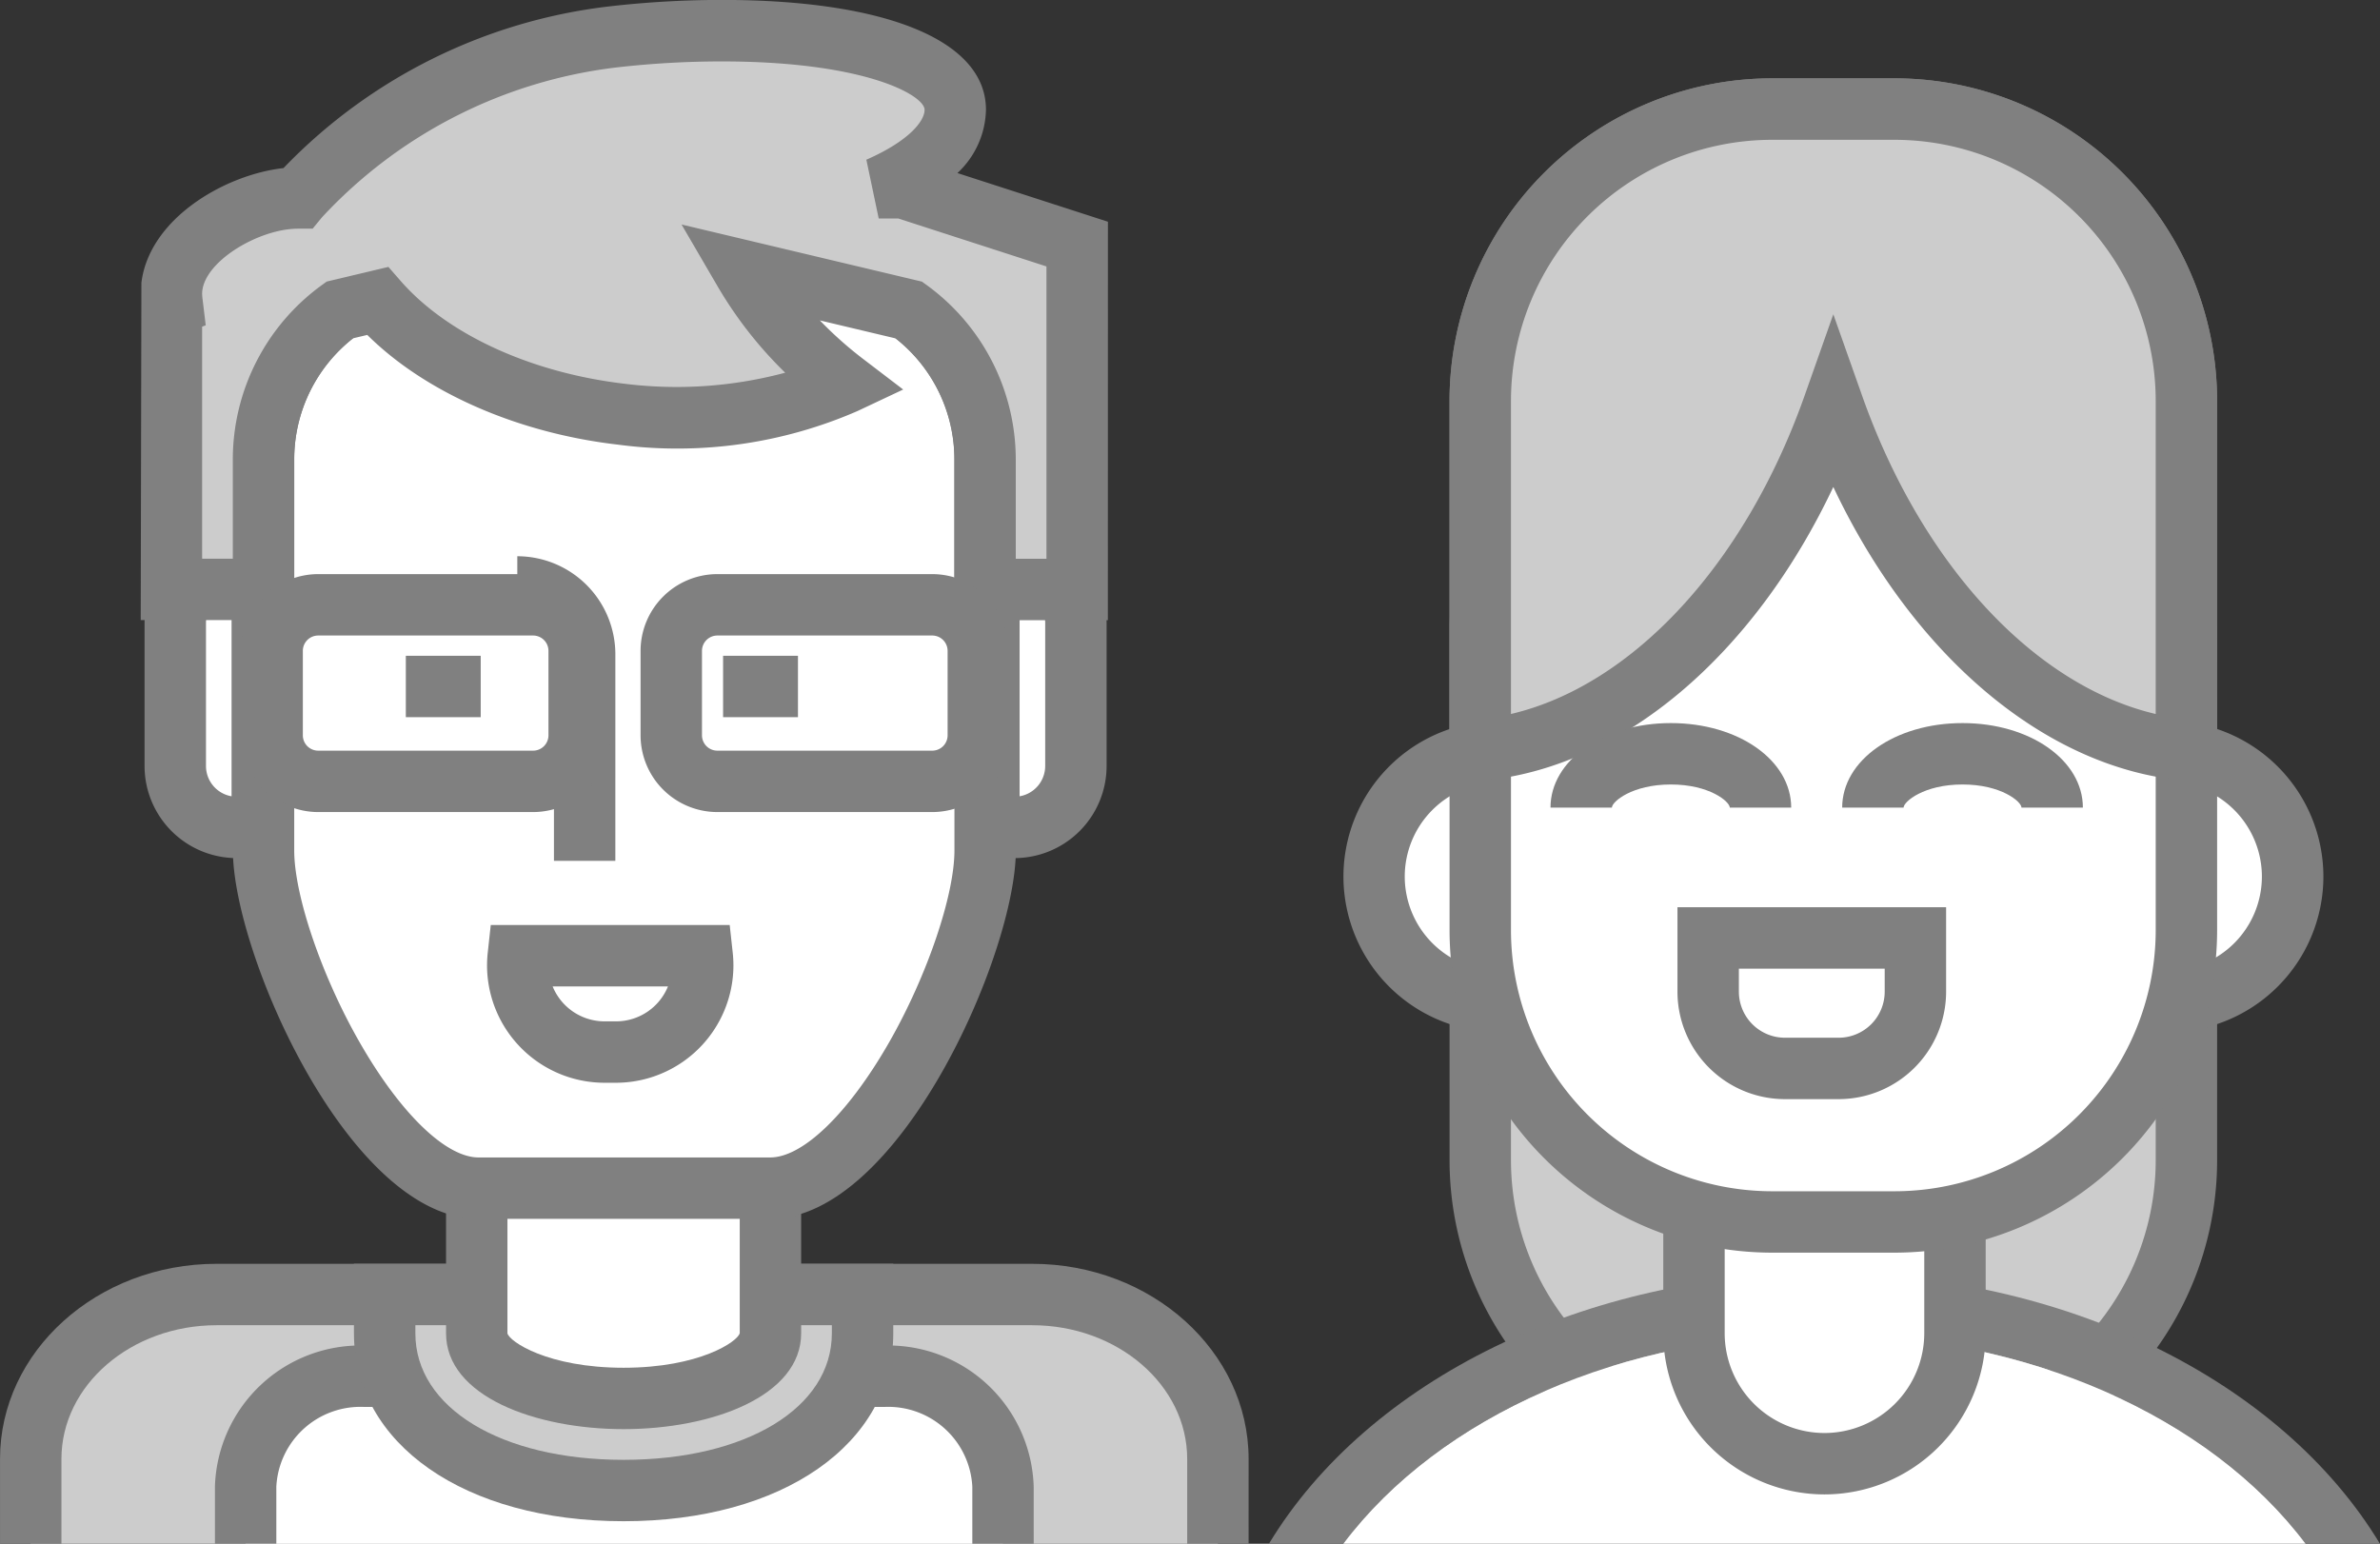 <svg xmlns="http://www.w3.org/2000/svg" width="120.187" height="77.965" viewBox="0 0 120.187 77.965">
  <rect x="0" y="0" width="120.187" height="77.965" fill="#333333" stroke="none"/>
  <g id="그룹_20060" data-name="그룹 20060" transform="translate(364.001 -2542.417)">
    <g id="그룹_20022" data-name="그룹 20022">
      <g id="그룹_20021" data-name="그룹 20021">
        <g id="그룹_20007" data-name="그룹 20007">
          <path id="패스_29855" data-name="패스 29855" d="M-362.451,2620.382V2616.1c0-4.587,4.2-8.306,9.385-8.306h41.184c5.183,0,9.383,3.719,9.383,8.306v4.284" fill="#ccc"/>
          <path id="패스_29856" data-name="패스 29856" d="M-300.949,2620.382h-3.1V2616.1c0-3.725-3.513-6.755-7.832-6.755h-41.184c-4.32,0-7.834,3.03-7.834,6.755v4.284H-364V2616.1c0-5.435,4.9-9.856,10.935-9.856h41.184c6.029,0,10.933,4.421,10.933,9.856Z" fill="gray"/>
        </g>
        <g id="그룹_20008" data-name="그룹 20008">
          <path id="패스_29857" data-name="패스 29857" d="M-351.6,2620.382V2617.5a5.793,5.793,0,0,1,5.987-5.578h26.272a5.791,5.791,0,0,1,5.985,5.578v2.877" fill="#fff"/>
          <path id="패스_29858" data-name="패스 29858" d="M-311.8,2620.382h-3.1V2617.5a4.251,4.251,0,0,0-4.435-4.028H-345.61a4.252,4.252,0,0,0-4.437,4.028v2.877h-3.1V2617.5a7.351,7.351,0,0,1,7.538-7.129h26.272a7.349,7.349,0,0,1,7.536,7.129Z" fill="gray"/>
        </g>
        <g id="그룹_20009" data-name="그룹 20009">
          <path id="패스_29859" data-name="패스 29859" d="M-332.51,2617.694c7.105,0,12.067-3.266,12.067-7.941v-1.961h-24.134v1.961C-344.577,2614.428-339.614,2617.694-332.51,2617.694Z" fill="#ccc"/>
          <path id="패스_29860" data-name="패스 29860" d="M-332.51,2619.244c-8.018,0-13.617-3.9-13.617-9.491v-3.511h27.235v3.511C-318.892,2615.341-324.492,2619.244-332.51,2619.244Zm-10.516-9.9v.41c0,3.762,4.324,6.39,10.516,6.39s10.517-2.628,10.517-6.39v-.41Z" fill="gray"/>
        </g>
        <g id="그룹_20010" data-name="그룹 20010">
          <path id="패스_29861" data-name="패스 29861" d="M-332.51,2613.042c-4.1,0-7.415-1.473-7.415-3.289v-17.609c0-1.816,3.32-3.289,7.415-3.289h0c4.1,0,7.416,1.473,7.416,3.289v17.609c0,1.816-3.321,3.289-7.416,3.289Z" fill="#fff"/>
          <path id="패스_29862" data-name="패스 29862" d="M-332.51,2614.593c-4.455,0-8.966-1.663-8.966-4.84v-17.609c0-3.177,4.511-4.84,8.966-4.84s8.966,1.663,8.966,4.84v17.609C-323.544,2612.93-328.054,2614.593-332.51,2614.593Zm0-24.188c-3.831,0-5.773,1.327-5.866,1.749v17.6c.092.412,2.033,1.739,5.865,1.739s5.773-1.327,5.866-1.749v-17.6C-326.737,2591.732-328.679,2590.405-332.51,2590.405Z" fill="gray"/>
        </g>
        <g id="그룹_20011" data-name="그룹 20011">
          <path id="패스_29863" data-name="패스 29863" d="M-314.257,2585.367c0,5.138-5.715,17.055-10.853,17.055h-14.73c-5.137,0-10.853-11.917-10.853-17.055V2565.6a9.3,9.3,0,0,1,9.3-9.3h17.83a9.3,9.3,0,0,1,9.3,9.3Z" fill="#fff"/>
          <path id="패스_29864" data-name="패스 29864" d="M-325.11,2603.973h-14.73c-6.506,0-12.4-13.4-12.4-18.606V2565.6a10.866,10.866,0,0,1,10.854-10.854h17.83a10.866,10.866,0,0,1,10.854,10.854v19.769C-312.706,2590.578-318.6,2603.973-325.11,2603.973Zm-16.28-46.128a7.762,7.762,0,0,0-7.753,7.753v19.769c0,2.272,1.386,6.345,3.3,9.684,2.053,3.59,4.355,5.821,6.007,5.821h14.73c1.653,0,3.955-2.231,6.008-5.82,1.909-3.339,3.295-7.413,3.295-9.685V2565.6a7.762,7.762,0,0,0-7.753-7.753Z" fill="gray"/>
        </g>
        <g id="그룹_20012" data-name="그룹 20012">
          <path id="패스_29865" data-name="패스 29865" d="M-332.927,2585.892h-3.1V2575.46a1.853,1.853,0,0,0-1.851-1.851v-3.1a4.958,4.958,0,0,1,4.952,4.952Z" fill="gray"/>
        </g>
        <g id="그룹_20013" data-name="그룹 20013">
          <path id="패스_29866" data-name="패스 29866" d="M-332.893,2597.1h-.583a5.936,5.936,0,0,1-5.93-5.929,6.139,6.139,0,0,1,.037-.655l.151-1.383h12.066l.151,1.383a6.139,6.139,0,0,1,.037.655A5.936,5.936,0,0,1-332.893,2597.1Zm-3.2-4.866a2.833,2.833,0,0,0,2.621,1.765h.583a2.832,2.832,0,0,0,2.62-1.765Z" fill="gray"/>
        </g>
        <g id="그룹_20014" data-name="그룹 20014">
          <path id="패스_29867" data-name="패스 29867" d="M-350.758,2570.766h-1.292a3.1,3.1,0,0,0-3.1,3.1v7.236a3.1,3.1,0,0,0,3.1,3.1h1.292Z" fill="#fff"/>
          <path id="패스_29868" data-name="패스 29868" d="M-349.207,2585.754h-2.843a4.656,4.656,0,0,1-4.651-4.651v-7.236a4.656,4.656,0,0,1,4.651-4.651h2.843Zm-3.1-13.415a1.552,1.552,0,0,0-1.292,1.528v7.236a1.552,1.552,0,0,0,1.292,1.529Z" fill="gray"/>
        </g>
        <g id="그룹_20015" data-name="그룹 20015">
          <path id="패스_29869" data-name="패스 29869" d="M-314.063,2584.2h1.293a3.1,3.1,0,0,0,3.1-3.1v-7.236a3.1,3.1,0,0,0-3.1-3.1h-1.293Z" fill="#fff"/>
          <path id="패스_29870" data-name="패스 29870" d="M-312.77,2585.754h-2.843v-16.538h2.843a4.656,4.656,0,0,1,4.651,4.651v7.236A4.656,4.656,0,0,1-312.77,2585.754Zm.258-13.415v10.293a1.553,1.553,0,0,0,1.292-1.529v-7.236A1.552,1.552,0,0,0-312.512,2572.339Z" fill="gray"/>
        </g>
        <g id="그룹_20016" data-name="그룹 20016">
          <path id="패스_29871" data-name="패스 29871" d="M-318.391,2551.9h-1.236c2.4-1.055,3.867-2.431,3.867-3.94,0-3.318-8.635-4.658-17.249-3.683a25.479,25.479,0,0,0-15.94,8.141c-2.675,0-6.4,2.169-6.4,4.845a4.8,4.8,0,0,0,.048.566l-.048.015v14.342h4.652V2565.6a9.279,9.279,0,0,1,3.849-7.525l1.9-.453c2.519,2.887,7.021,5.108,12.344,5.719a21.1,21.1,0,0,0,11.236-1.565,19.63,19.63,0,0,1-5.062-5.678l8.316,1.977a9.281,9.281,0,0,1,3.848,7.525v6.589h4.652v-17.443Z" fill="#ccc"/>
          <path id="패스_29872" data-name="패스 29872" d="M-308.055,2573.738h-7.752v-8.14a7.779,7.779,0,0,0-2.972-6.092l-3.819-.907a19.207,19.207,0,0,0,2.18,1.943l2.027,1.547-2.307,1.087a22.78,22.78,0,0,1-12.074,1.7c-5.093-.585-9.751-2.635-12.682-5.544l-.716.17a7.777,7.777,0,0,0-2.973,6.092v8.14h-7.752l.035-17.038c.4-3.25,4.225-5.461,7.175-5.79a27.175,27.175,0,0,1,16.5-8.172,50.2,50.2,0,0,1,5.623-.321c8.36,0,13.351,2.072,13.351,5.544a4.487,4.487,0,0,1-1.441,3.2l7.6,2.458Zm-4.651-3.1h1.55v-14.765l-7.479-2.42h-.992l-.624-2.97c2.17-.954,2.94-1.954,2.94-2.521,0-.719-2.949-2.443-10.25-2.443a47.057,47.057,0,0,0-5.274.3,24.175,24.175,0,0,0-14.913,7.58l-.465.567-.736,0c-2,0-4.845,1.7-4.845,3.295a2.618,2.618,0,0,0,.028.31l.153,1.274-.181.069v11.72h1.55V2565.6a10.887,10.887,0,0,1,4.489-8.78l.251-.182,3.117-.741.616.706c2.365,2.71,6.61,4.653,11.353,5.2a21.214,21.214,0,0,0,8.069-.563,20.549,20.549,0,0,1-3.412-4.359l-1.823-3.126,12.139,2.885.251.182a10.89,10.89,0,0,1,4.488,8.78Z" fill="gray"/>
        </g>
        <g id="그룹_20017" data-name="그룹 20017">
          <rect id="사각형_3986" data-name="사각형 3986" width="15.505" height="8.915" rx="2.326" transform="translate(-330.102 2572.963)" fill="#fff"/>
          <path id="패스_29873" data-name="패스 29873" d="M-316.923,2583.429h-10.853a3.881,3.881,0,0,1-3.877-3.877v-4.264a3.881,3.881,0,0,1,3.877-3.876h10.853a3.881,3.881,0,0,1,3.876,3.876v4.264A3.881,3.881,0,0,1-316.923,2583.429Zm-10.853-8.916a.777.777,0,0,0-.776.775v4.264a.777.777,0,0,0,.776.776h10.853a.776.776,0,0,0,.775-.776v-4.264a.776.776,0,0,0-.775-.775Z" fill="gray"/>
        </g>
        <g id="그룹_20018" data-name="그룹 20018">
          <rect id="사각형_3987" data-name="사각형 3987" width="15.505" height="8.915" rx="2.326" transform="translate(-350.259 2572.963)" fill="#fff"/>
          <path id="패스_29874" data-name="패스 29874" d="M-337.079,2583.429h-10.854a3.881,3.881,0,0,1-3.876-3.877v-4.264a3.881,3.881,0,0,1,3.876-3.876h10.854a3.881,3.881,0,0,1,3.876,3.876v4.264A3.881,3.881,0,0,1-337.079,2583.429Zm-10.854-8.916a.776.776,0,0,0-.775.775v4.264a.776.776,0,0,0,.775.776h10.854a.776.776,0,0,0,.775-.776v-4.264a.776.776,0,0,0-.775-.775Z" fill="gray"/>
        </g>
        <g id="그룹_20019" data-name="그룹 20019">
          <rect id="사각형_3988" data-name="사각형 3988" width="3.781" height="3.101" transform="translate(-343.507 2575.536)" fill="gray"/>
        </g>
        <g id="그룹_20020" data-name="그룹 20020">
          <rect id="사각형_3989" data-name="사각형 3989" width="3.781" height="3.101" transform="translate(-327.486 2575.536)" fill="gray"/>
        </g>
      </g>
    </g>
    <g id="그룹_20031" data-name="그룹 20031">
      <g id="그룹_20023" data-name="그룹 20023">
        <rect id="사각형_3990" data-name="사각형 3990" width="35.661" height="56.206" rx="14.73" transform="translate(-289.251 2559.552)" fill="#ccc"/>
        <path id="패스_29875" data-name="패스 29875" d="M-268.32,2617.308h-6.2a16.3,16.3,0,0,1-16.28-16.28v-26.746a16.3,16.3,0,0,1,16.28-16.28h6.2a16.3,16.3,0,0,1,16.281,16.28v26.746A16.3,16.3,0,0,1-268.32,2617.308Zm-6.2-56.205a13.194,13.194,0,0,0-13.179,13.179v26.746a13.2,13.2,0,0,0,13.179,13.179h6.2a13.2,13.2,0,0,0,13.18-13.179v-26.746a13.2,13.2,0,0,0-13.18-13.179Z" fill="gray"/>
        <path id="패스_29876" data-name="패스 29876" d="M-271.868,2606.713c-12.023,0-23.034,5.366-28.053,13.669h3.752c4.872-6.47,14.158-10.568,24.3-10.568s19.429,4.1,24.3,10.568h3.752C-248.833,2612.079-259.844,2606.713-271.868,2606.713Z" fill="gray"/>
        <path id="패스_29877" data-name="패스 29877" d="M-296.169,2620.382c4.872-6.47,14.158-10.568,24.3-10.568s19.429,4.1,24.3,10.568" fill="#fff"/>
      </g>
      <g id="그룹_20024" data-name="그룹 20024">
        <path id="패스_29878" data-name="패스 29878" d="M-248.227,2586.686a6.309,6.309,0,0,1-6.309,6.308H-288.3a6.309,6.309,0,0,1-6.309-6.308h0a6.309,6.309,0,0,1,6.309-6.309h33.769a6.309,6.309,0,0,1,6.309,6.309Z" fill="#fff"/>
        <path id="패스_29879" data-name="패스 29879" d="M-254.536,2594.545H-288.3a7.868,7.868,0,0,1-7.859-7.859,7.867,7.867,0,0,1,7.859-7.859h33.769a7.868,7.868,0,0,1,7.859,7.859A7.868,7.868,0,0,1-254.536,2594.545Zm-33.769-12.617a4.763,4.763,0,0,0-4.758,4.758,4.763,4.763,0,0,0,4.758,4.758h33.769a4.763,4.763,0,0,0,4.758-4.758,4.763,4.763,0,0,0-4.758-4.758Z" fill="gray"/>
      </g>
      <g id="그룹_20025" data-name="그룹 20025">
        <path id="패스_29880" data-name="패스 29880" d="M-271.868,2616.339a6.589,6.589,0,0,1-6.589-6.589v-35.274a6.589,6.589,0,0,1,6.589-6.59h0a6.589,6.589,0,0,1,6.59,6.59v35.274a6.589,6.589,0,0,1-6.59,6.589Z" fill="#fff"/>
        <path id="패스_29881" data-name="패스 29881" d="M-271.868,2617.89a8.15,8.15,0,0,1-8.14-8.14v-35.274a8.149,8.149,0,0,1,8.14-8.14,8.149,8.149,0,0,1,8.141,8.14v35.274A8.15,8.15,0,0,1-271.868,2617.89Zm0-48.453a5.045,5.045,0,0,0-5.039,5.039v35.274a5.045,5.045,0,0,0,5.039,5.039,5.046,5.046,0,0,0,5.04-5.039v-35.274A5.045,5.045,0,0,0-271.868,2569.437Z" fill="gray"/>
      </g>
      <g id="그룹_20026" data-name="그룹 20026">
        <rect id="사각형_3991" data-name="사각형 3991" width="35.661" height="56.206" rx="14.73" transform="translate(-289.251 2547.923)" fill="#fff"/>
        <path id="패스_29882" data-name="패스 29882" d="M-268.32,2605.68h-6.2A16.3,16.3,0,0,1-290.8,2589.4v-26.746a16.3,16.3,0,0,1,16.28-16.28h6.2a16.3,16.3,0,0,1,16.281,16.28V2589.4A16.3,16.3,0,0,1-268.32,2605.68Zm-6.2-56.206a13.194,13.194,0,0,0-13.179,13.179V2589.4a13.2,13.2,0,0,0,13.179,13.18h6.2a13.2,13.2,0,0,0,13.18-13.18v-26.746a13.2,13.2,0,0,0-13.18-13.179Z" fill="gray"/>
      </g>
      <g id="그룹_20027" data-name="그룹 20027">
        <path id="패스_29883" data-name="패스 29883" d="M-268.32,2547.923h-6.2a14.729,14.729,0,0,0-14.729,14.73v17.639c7.356-.669,14.355-7.532,17.83-17.356,3.475,9.825,10.475,16.688,17.831,17.356v-17.639A14.73,14.73,0,0,0-268.32,2547.923Z" fill="#ccc"/>
        <path id="패스_29884" data-name="패스 29884" d="M-252.039,2581.99l-1.691-.154c-7-.636-13.678-6.325-17.691-14.826-4.012,8.5-10.687,14.19-17.69,14.826l-1.691.154v-19.337a16.3,16.3,0,0,1,16.28-16.28h6.2a16.3,16.3,0,0,1,16.281,16.28Zm-19.382-23.7,1.462,4.133c3.016,8.526,8.706,14.62,14.819,16.054v-15.82a13.2,13.2,0,0,0-13.18-13.179h-6.2a13.194,13.194,0,0,0-13.179,13.179v15.819c6.113-1.434,11.8-7.528,14.819-16.053Z" fill="gray"/>
      </g>
      <g id="그룹_20028" data-name="그룹 20028">
        <path id="패스_29885" data-name="패스 29885" d="M-273.548,2583.205h-3.1c0-.3-1.024-1.169-2.978-1.169s-2.977.869-2.977,1.169h-3.1c0-2.394,2.67-4.27,6.078-4.27S-273.548,2580.811-273.548,2583.205Z" fill="gray"/>
      </g>
      <g id="그룹_20029" data-name="그룹 20029">
        <path id="패스_29886" data-name="패스 29886" d="M-258.818,2583.205h-3.1c0-.3-1.024-1.169-2.978-1.169s-2.977.869-2.977,1.169h-3.1c0-2.394,2.67-4.27,6.078-4.27S-258.818,2580.811-258.818,2583.205Z" fill="gray"/>
      </g>
      <g id="그룹_20030" data-name="그룹 20030">
        <path id="패스_29887" data-name="패스 29887" d="M-277.741,2589.787v2.713a3.877,3.877,0,0,0,3.876,3.877h2.714a3.877,3.877,0,0,0,3.876-3.877v-2.713Z" fill="#fff"/>
        <path id="패스_29888" data-name="패스 29888" d="M-271.151,2597.927h-2.714a5.432,5.432,0,0,1-5.426-5.427v-4.264h13.566v4.264A5.432,5.432,0,0,1-271.151,2597.927Zm-5.039-6.59v1.163a2.328,2.328,0,0,0,2.325,2.326h2.714a2.328,2.328,0,0,0,2.325-2.326v-1.163Z" fill="gray"/>
      </g>
    </g>
  </g>
</svg>
